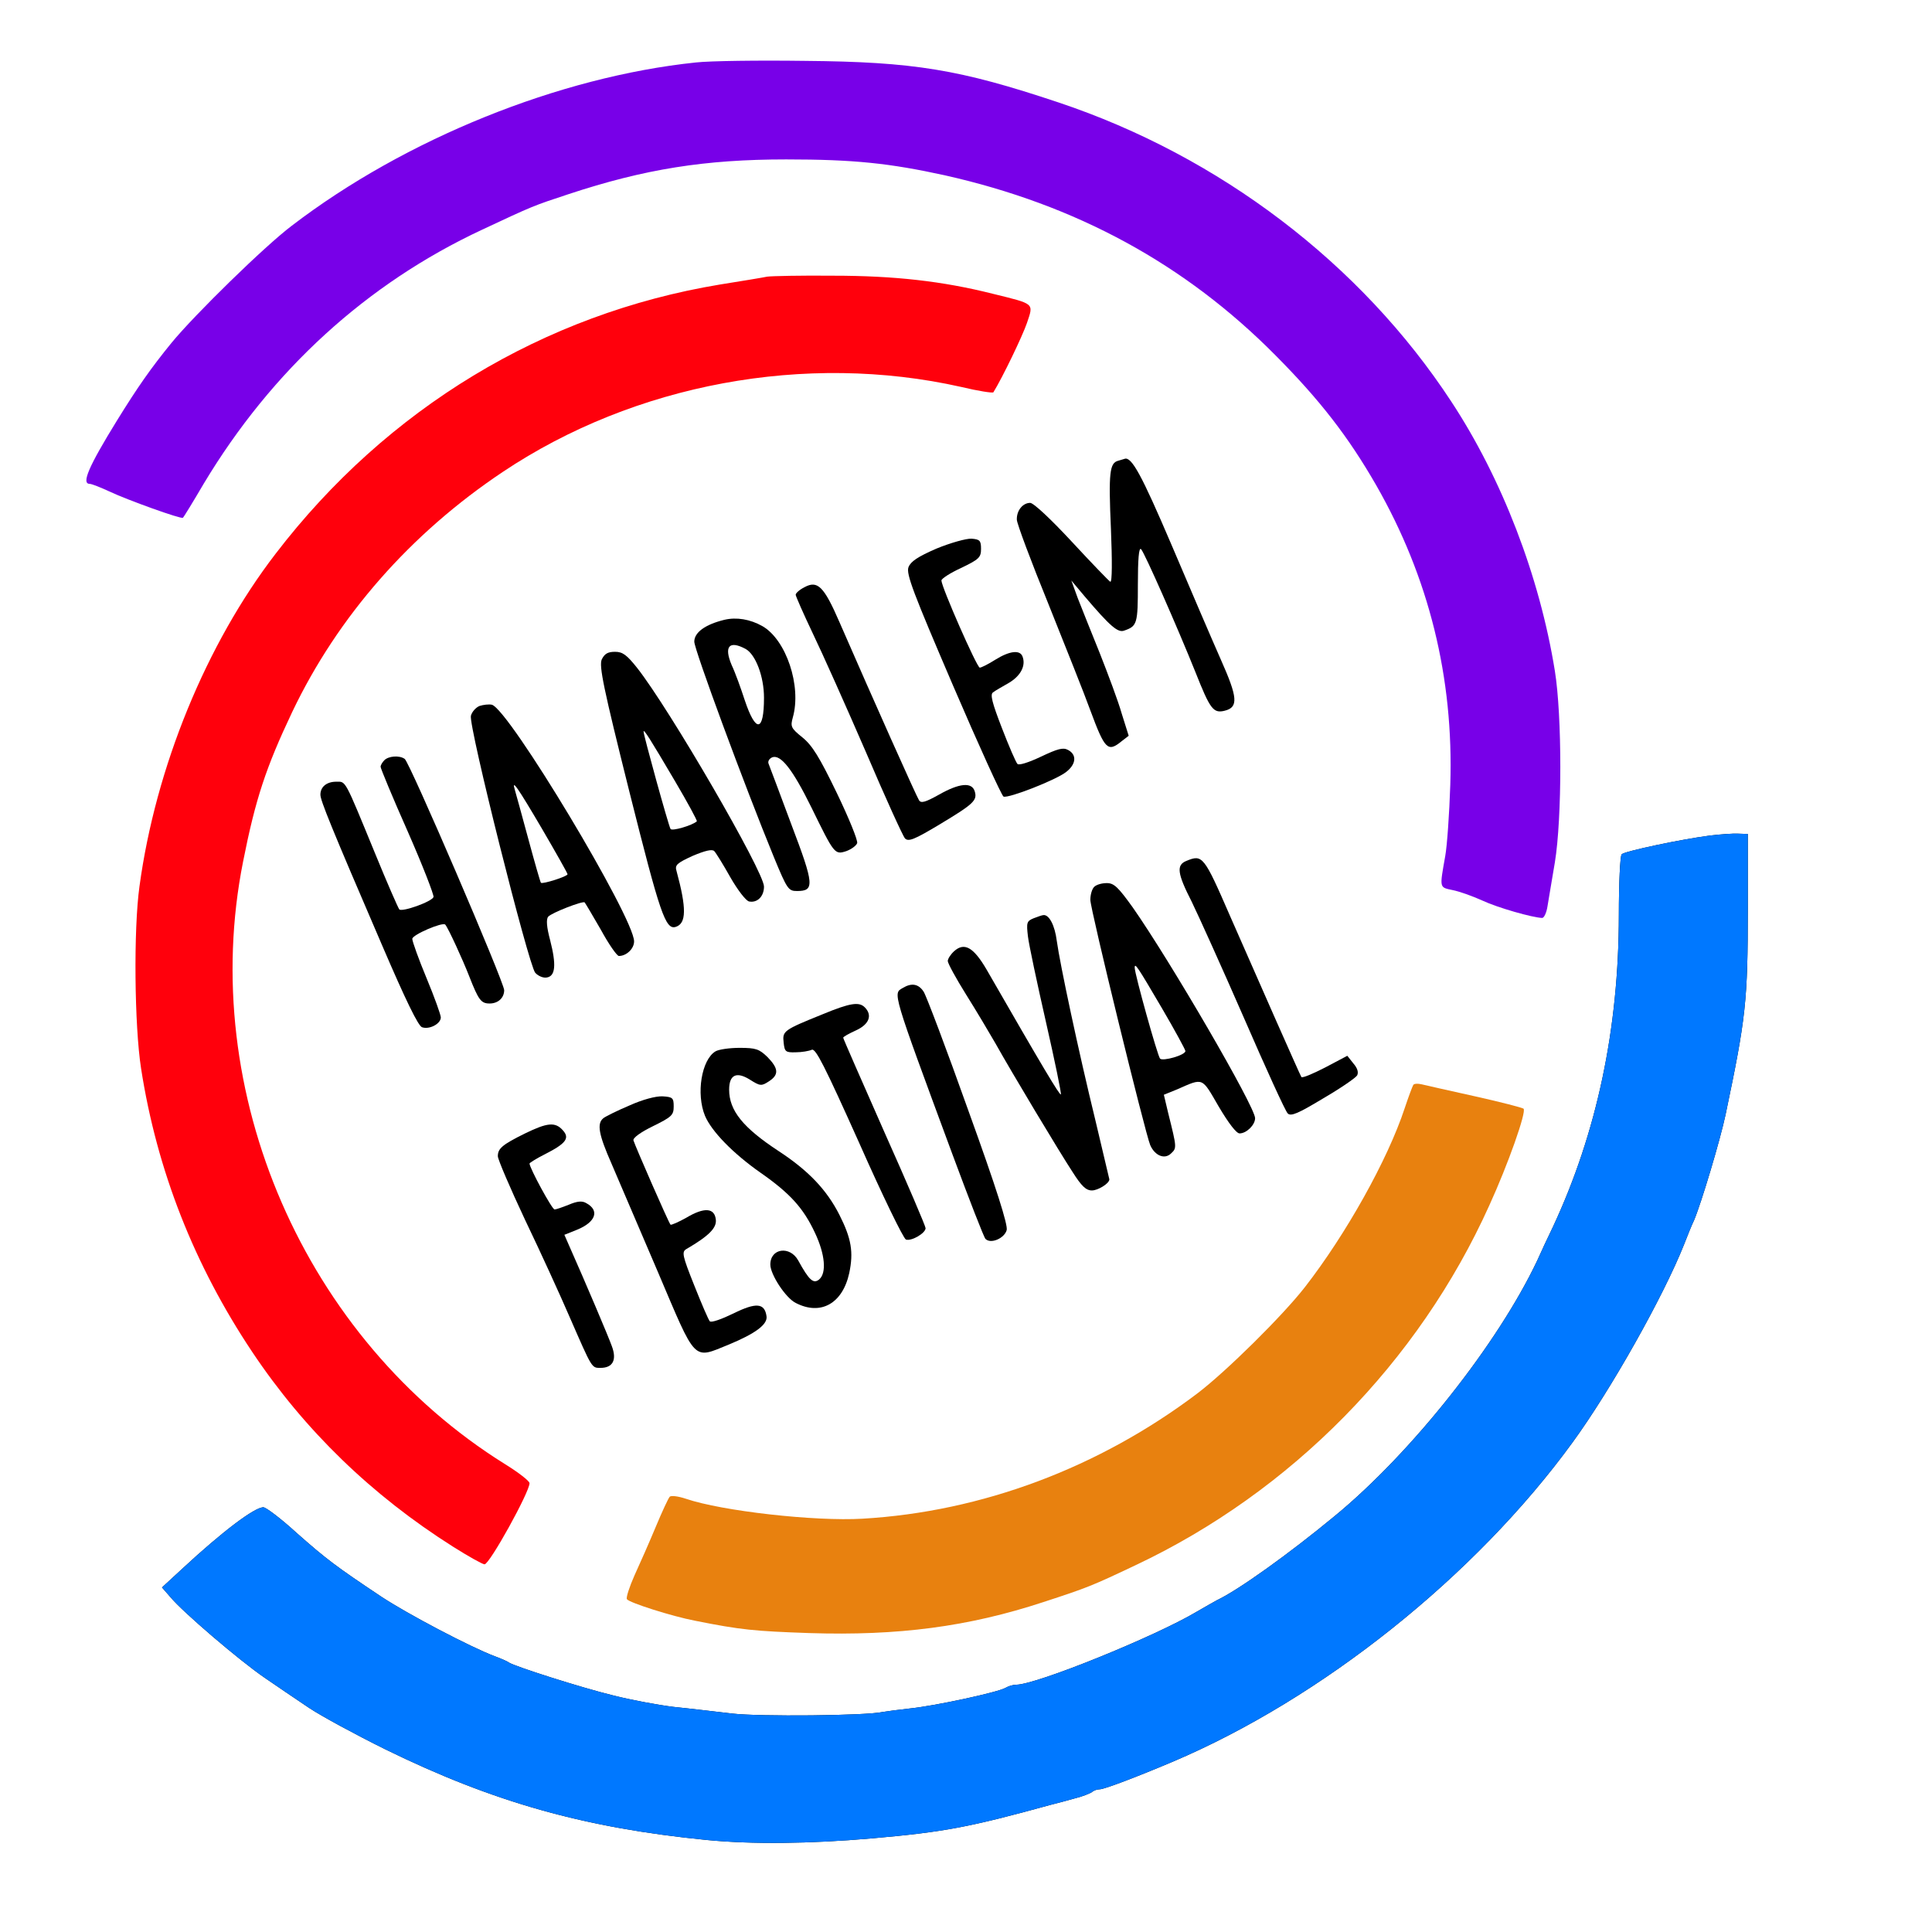 <svg viewBox="0 0 500 500" xmlns="http://www.w3.org/2000/svg">
  <defs>
    <pattern id="pattern-0" x="0" y="0" width="25" height="25" patternUnits="userSpaceOnUse" viewBox="0 0 100 100">
      <rect x="0" y="0" width="50" height="100" style="fill: black;"></rect>
    </pattern>
  </defs>
  <g transform="matrix(0.082, 0, 0, -0.082, -56.479, 522.105)" fill="#000000" stroke="none" style="">
    <path d="M 2885 6170 C 2454 6125 1968 5929 1610 5655 C 1525 5591 1303 5374 1230 5285 C 1164 5204 1123 5145 1058 5040 C 968 4894 945 4840 972 4840 C 978 4840 1006 4829 1034 4816 C 1091 4789 1261 4728 1266 4733 C 1268 4734 1298 4783 1332 4841 C 1547 5199 1846 5472 2210 5642 C 2372 5718 2373 5718 2482 5754 C 2724 5834 2915 5864 3170 5864 C 3384 5864 3496 5852 3670 5814 C 4085 5721 4429 5534 4715 5245 C 4855 5104 4944 4989 5032 4836 C 5199 4544 5277 4228 5266 3890 C 5263 3799 5256 3698 5250 3665 C 5232 3563 5231 3567 5273 3558 C 5294 3554 5336 3539 5367 3525 C 5416 3502 5526 3471 5556 3470 C 5562 3470 5570 3487 5573 3508 C 5576 3528 5587 3590 5596 3645 C 5619 3785 5619 4108 5596 4250 C 5548 4548 5429 4857 5269 5100 C 4984 5535 4538 5874 4029 6044 C 3718 6148 3573 6172 3230 6175 C 3084 6177 2929 6175 2885 6170 Z" style="fill: rgb(120, 0, 232);"></path>
    <path d="M 3110 5494 C 3096 5491 3029 5480 2960 5469 C 2405 5377 1910 5078 1559 4620 C 1339 4334 1180 3945 1129 3570 C 1110 3434 1113 3130 1134 2995 C 1184 2673 1302 2374 1485 2100 C 1650 1853 1862 1648 2118 1486 C 2167 1455 2212 1430 2218 1430 C 2234 1430 2360 1658 2360 1686 C 2360 1693 2325 1720 2283 1746 C 1650 2140 1311 2920 1456 3648 C 1495 3845 1528 3945 1611 4120 C 1755 4422 1984 4683 2276 4878 C 2692 5156 3232 5256 3722 5146 C 3776 5133 3822 5126 3824 5129 C 3854 5178 3916 5307 3930 5348 C 3951 5411 3956 5407 3822 5440 C 3663 5480 3511 5497 3318 5497 C 3218 5498 3124 5496 3110 5494 Z" style="fill: rgb(255, 0, 12);"></path>
    <path d="M4218 4913 c-27 -7 -31 -36 -23 -216 4 -99 4 -168 -2 -166 -4 2 -59
59 -122 127 -64 69 -120 122 -131 122 -23 0 -43 -24 -42 -53 0 -12 45 -132
100 -267 54 -135 114 -285 132 -335 46 -124 55 -133 99 -97 l22 17 -22 70
c-11 39 -43 124 -69 190 -27 66 -58 145 -70 175 l-20 55 42 -50 c80 -94 105
-116 125 -108 41 14 43 22 43 146 0 77 3 118 10 111 11 -11 115 -247 172 -389
46 -116 56 -130 92 -121 44 11 41 42 -12 161 -27 61 -97 224 -156 363 -94 220
-126 279 -148 271 -2 -1 -11 -3 -20 -6z"></path>
    <path d="M3645 4636 c-60 -26 -82 -41 -89 -59 -8 -21 16 -83 140 -372 82 -191
154 -349 160 -352 16 -6 167 53 198 78 31 24 34 54 6 69 -16 9 -33 4 -86 -21
-38 -18 -69 -28 -74 -23 -5 5 -27 56 -49 113 -31 80 -38 107 -28 113 6 5 29
18 50 30 37 22 54 54 43 83 -8 22 -41 18 -86 -10 -22 -14 -44 -25 -49 -25 -9
0 -121 255 -121 275 0 6 28 24 63 40 56 27 62 33 62 60 0 26 -4 30 -30 32 -16
1 -66 -13 -110 -31z"></path>
    <path d="M3228 4514 c-16 -8 -28 -19 -28 -24 0 -4 24 -59 54 -122 30 -62 105
-230 167 -373 61 -143 117 -266 124 -274 11 -11 29 -4 109 44 108 65 120 76
111 105 -9 29 -48 26 -113 -11 -43 -24 -57 -28 -63 -17 -8 12 -143 314 -251
562 -49 113 -69 132 -110 110z"></path>
    <path d="M2975 4411 c-61 -15 -95 -40 -95 -69 0 -25 158 -453 252 -682 41 -99
45 -105 72 -105 56 0 55 19 -18 211 -37 99 -69 185 -72 192 -2 7 3 15 12 19
27 10 65 -39 124 -159 72 -147 73 -149 110 -137 16 6 31 17 34 25 3 8 -26 79
-64 158 -55 114 -78 151 -109 176 -36 29 -38 34 -30 63 28 99 -21 245 -96 288
-39 22 -82 29 -120 20z m67 -92 c31 -17 58 -86 58 -154 0 -109 -26 -112 -61
-7 -12 37 -30 87 -41 110 -25 59 -8 79 44 51z"></path>
    <path d="M2588 4286 c-9 -21 5 -89 87 -417 97 -386 114 -438 147 -427 33 11
34 58 2 176 -6 19 1 25 51 48 38 16 61 22 68 15 5 -5 28 -42 51 -83 23 -40 49
-74 59 -76 26 -5 47 16 47 47 0 47 -299 562 -401 691 -32 40 -45 50 -69 50
-23 0 -33 -6 -42 -24z m231 -384 c40 -68 71 -125 69 -127 -14 -13 -79 -32 -83
-24 -6 9 -85 295 -85 307 0 10 20 -22 99 -156z"></path>
    <path d="M2202 4139 c-12 -5 -24 -19 -27 -31 -8 -31 182 -787 203 -811 9 -10
25 -17 36 -15 28 4 31 40 11 118 -11 41 -13 66 -6 74 10 12 110 51 115 45 2
-2 25 -41 51 -86 25 -46 51 -83 57 -83 24 0 48 23 48 46 0 75 -395 733 -449
747 -9 2 -27 0 -39 -4z m197 -387 c45 -77 81 -141 81 -144 0 -7 -79 -32 -84
-27 -2 2 -20 65 -40 139 -20 74 -39 143 -42 153 -12 39 8 10 85 -121z"></path>
    <path d="M1902 3968 c-7 -7 -12 -16 -12 -21 0 -5 38 -97 86 -205 47 -107 83
-200 81 -206 -6 -15 -99 -48 -108 -39 -4 5 -39 85 -77 178 -97 236 -91 225
-122 225 -30 0 -50 -16 -50 -41 0 -18 33 -100 195 -476 73 -170 114 -255 126
-258 23 -8 59 11 59 31 0 8 -20 64 -45 124 -25 60 -45 116 -45 124 0 13 96 54
104 45 9 -10 55 -110 76 -164 29 -74 37 -85 64 -85 27 0 46 18 46 42 0 25
-299 721 -314 730 -17 12 -51 9 -64 -4z"></path>
    <path d="M 6085 3730 C 5999 3719 5817 3681 5807 3671 C 5802 3666 5798 3580 5798 3479 C 5798 3119 5728 2791 5590 2495 C 5574 2462 5552 2415 5541 2390 C 5417 2127 5145 1783 4902 1583 C 4757 1463 4596 1348 4530 1317 C 4522 1313 4493 1296 4465 1280 C 4334 1202 3959 1050 3896 1050 C 3887 1050 3872 1046 3862 1040 C 3838 1026 3639 983 3560 975 C 3524 971 3486 966 3475 964 C 3421 952 3085 949 3000 959 C 2948 965 2865 975 2815 980 C 2766 986 2680 1002 2625 1016 C 2522 1041 2313 1108 2295 1120 C 2290 1124 2269 1133 2250 1140 C 2175 1168 1975 1273 1892 1328 C 1748 1424 1719 1446 1625 1529 C 1576 1574 1528 1610 1520 1610 C 1492 1610 1390 1533 1264 1416 L 1200 1357 L 1227 1326 C 1265 1280 1445 1126 1524 1072 C 1562 1046 1625 1003 1664 977 C 1703 951 1812 892 1905 846 C 2246 679 2535 598 2919 560 C 3062 546 3245 548 3440 565 C 3668 585 3747 600 4005 671 C 4022 675 4055 684 4080 691 C 4105 697 4129 707 4135 711 C 4140 716 4151 720 4160 720 C 4174 720 4279 760 4390 807 C 4861 1007 5345 1393 5652 1815 C 5773 1981 5939 2276 6004 2440 C 6014 2465 6027 2499 6035 2515 C 6058 2569 6119 2773 6135 2850 C 6199 3155 6205 3207 6205 3500 L 6205 3735 L 6175 3736 C 6159 3737 6118 3734 6085 3730 Z M 5412 2104 C 5511 2252 6025 2559 5885 2275 C 5730 1962 5545 1705 5304 1469 C 4898 1073 4435 814 3885 675 C 3623 609 3494 595 3155 595 C 2837 596 2737 606 2510 661 C 2144 750 1792 914 1504 1131 C 1390 1217 1260 1334 1260 1351 C 1260 1359 1275 1380 1293 1397 C 1349 1449 1503 1570 1514 1570 C 1520 1570 1561 1538 1605 1499 C 1949 1194 2437 982 2912 931 C 3057 915 3378 917 3522 936 C 3971 993 4426 1176 4785 1444 C 5046 1639 5232 1835 5412 2104 Z"></path>
    <path d="M4433 3650 c-32 -13 -29 -39 17 -129 21 -43 96 -209 165 -367 69
-159 131 -295 138 -301 10 -10 33 0 111 47 55 32 103 65 108 73 5 10 1 23 -12
38 l-19 24 -70 -37 c-39 -20 -72 -34 -75 -30 -5 8 -136 305 -225 508 -83 191
-87 195 -138 174z"></path>
    <path d="M4142 3568 c-7 -7 -12 -25 -12 -41 0 -30 173 -736 189 -774 15 -34
46 -46 66 -26 18 17 18 18 -9 126 l-14 59 42 17 c84 37 77 39 131 -54 32 -54
56 -85 66 -85 22 0 49 27 49 48 0 36 -267 495 -386 665 -46 64 -59 77 -82 77
-16 0 -33 -5 -40 -12z m214 -383 c41 -70 74 -131 74 -135 0 -13 -71 -33 -80
-24 -8 9 -80 267 -80 287 0 17 8 5 86 -128z"></path>
    <path d="M3951 3469 c-22 -9 -23 -14 -18 -57 3 -26 29 -148 57 -271 28 -123
49 -225 47 -228 -4 -3 -55 82 -235 395 -41 70 -70 86 -102 57 -11 -10 -20 -24
-20 -31 0 -7 26 -55 58 -106 32 -51 73 -120 92 -153 52 -93 202 -343 244 -407
28 -44 42 -58 61 -58 19 0 55 22 55 35 0 1 -20 85 -44 186 -54 221 -112 494
-122 567 -6 48 -24 83 -42 81 -4 0 -18 -5 -31 -10z"></path>
    <path d="M3538 3249 c-31 -18 -36 -4 156 -523 53 -143 100 -264 105 -269 17
-17 60 2 67 28 4 16 -32 131 -121 377 -69 194 -133 363 -141 375 -16 25 -38
29 -66 12z"></path>
    <path d="M3285 3166 c-124 -50 -127 -53 -123 -89 3 -29 6 -32 38 -31 19 0 42
4 51 8 12 5 40 -50 149 -293 73 -165 140 -303 148 -306 17 -6 62 20 62 36 0 6
-58 142 -130 303 -71 161 -130 295 -130 298 0 3 18 13 40 23 42 19 53 48 28
73 -18 18 -46 14 -133 -22z"></path>
    <path d="M2947 3049 c-44 -26 -62 -134 -33 -204 21 -49 88 -118 175 -179 93
-65 135 -111 172 -190 32 -68 37 -127 13 -147 -18 -15 -32 -2 -66 60 -26 47
-88 39 -88 -13 0 -31 48 -105 80 -121 79 -41 148 -2 169 94 14 66 7 109 -31
184 -40 79 -98 140 -193 202 -111 73 -155 127 -155 193 0 47 23 58 65 32 33
-21 37 -21 60 -6 33 21 31 41 -4 77 -26 25 -36 29 -88 29 -32 0 -66 -5 -76
-11z"></path>
    <path d="M 5149.251 2943 C 5146.251 2938 5134.251 2906 5122.251 2870 C 5068.251 2706 4936.251 2471 4807.251 2305 C 4737.251 2215 4558.251 2038 4467.251 1969 C 4157.251 1735 3788.251 1596 3411.251 1574 C 3261.251 1565 2967.251 1598 2853.251 1637 C 2829.251 1645 2806.251 1648 2802.251 1643 C 2798.251 1639 2778.251 1596 2758.251 1548 C 2738.251 1500 2708.251 1432 2691.251 1395 C 2675.251 1359 2664.251 1325 2667.251 1320 C 2674.251 1309 2809.251 1266 2882.251 1252 C 3027.251 1223 3070.251 1219 3243.251 1213 C 3523.251 1204 3745.251 1233 3982.251 1311 C 4120.251 1356 4135.251 1362 4272.251 1427 C 4764.251 1659 5166.251 2068 5389.251 2563 C 5448.251 2692 5507.251 2859 5497.251 2868 C 5494.251 2871 5425.251 2889 5344.251 2907 C 5263.251 2925 5187.251 2942 5175.251 2945 C 5163.251 2948 5151.251 2947 5149.251 2943 Z" style="fill: rgb(232, 129, 15);"></path>
    <path d="M2675 2878 c-38 -16 -76 -35 -82 -40 -21 -17 -15 -51 26 -144 21 -49
87 -203 146 -341 123 -289 109 -276 225 -229 82 34 122 63 118 89 -6 42 -33
44 -104 9 -37 -18 -70 -30 -75 -25 -4 4 -26 55 -49 113 -38 95 -40 106 -25
115 72 42 96 67 93 93 -4 37 -36 40 -93 6 -25 -14 -48 -24 -50 -22 -6 6 -112
249 -117 266 -2 8 23 26 62 45 59 29 65 35 65 62 0 27 -3 30 -35 32 -21 1 -63
-10 -105 -29z"></path>
    <path d="M2346 2790 c-73 -36 -86 -48 -86 -72 0 -10 39 -101 86 -201 48 -100
112 -240 143 -312 69 -158 67 -155 95 -155 39 0 52 25 36 68 -11 31 -84 203
-136 320 l-14 32 40 16 c59 24 72 61 29 84 -13 8 -29 6 -55 -5 -20 -8 -40 -15
-45 -15 -8 0 -79 131 -79 145 0 2 22 16 48 29 67 34 80 51 57 76 -24 27 -49
24 -119 -10z"></path>
    <path d="M 6085 3730 C 5999 3719 5817 3681 5807 3671 C 5802 3666 5798 3580 5798 3479 C 5798 3119 5728 2791 5590 2495 C 5574 2462 5552 2415 5541 2390 C 5417 2127 5145 1783 4902 1583 C 4757 1463 4596 1348 4530 1317 C 4522 1313 4493 1296 4465 1280 C 4334 1202 3959 1050 3896 1050 C 3887 1050 3872 1046 3862 1040 C 3838 1026 3639 983 3560 975 C 3524 971 3486 966 3475 964 C 3421 952 3085 949 3000 959 C 2948 965 2865 975 2815 980 C 2766 986 2680 1002 2625 1016 C 2522 1041 2313 1108 2295 1120 C 2290 1124 2269 1133 2250 1140 C 2175 1168 1975 1273 1892 1328 C 1748 1424 1719 1446 1625 1529 C 1576 1574 1528 1610 1520 1610 C 1492 1610 1390 1533 1264 1416 L 1200 1357 L 1227 1326 C 1265 1280 1445 1126 1524 1072 C 1562 1046 1625 1003 1664 977 C 1703 951 1812 892 1905 846 C 2246 679 2535 598 2919 560 C 3062 546 3245 548 3440 565 C 3668 585 3747 600 4005 671 C 4022 675 4055 684 4080 691 C 4105 697 4129 707 4135 711 C 4140 716 4151 720 4160 720 C 4174 720 4279 760 4390 807 C 4861 1007 5345 1393 5652 1815 C 5773 1981 5939 2276 6004 2440 C 6014 2465 6027 2499 6035 2515 C 6058 2569 6119 2773 6135 2850 C 6199 3155 6205 3207 6205 3500 L 6205 3735 L 6175 3736 C 6159 3737 6118 3734 6085 3730 Z" style="fill: rgb(0, 120, 255);"></path>
  </g>
</svg>
